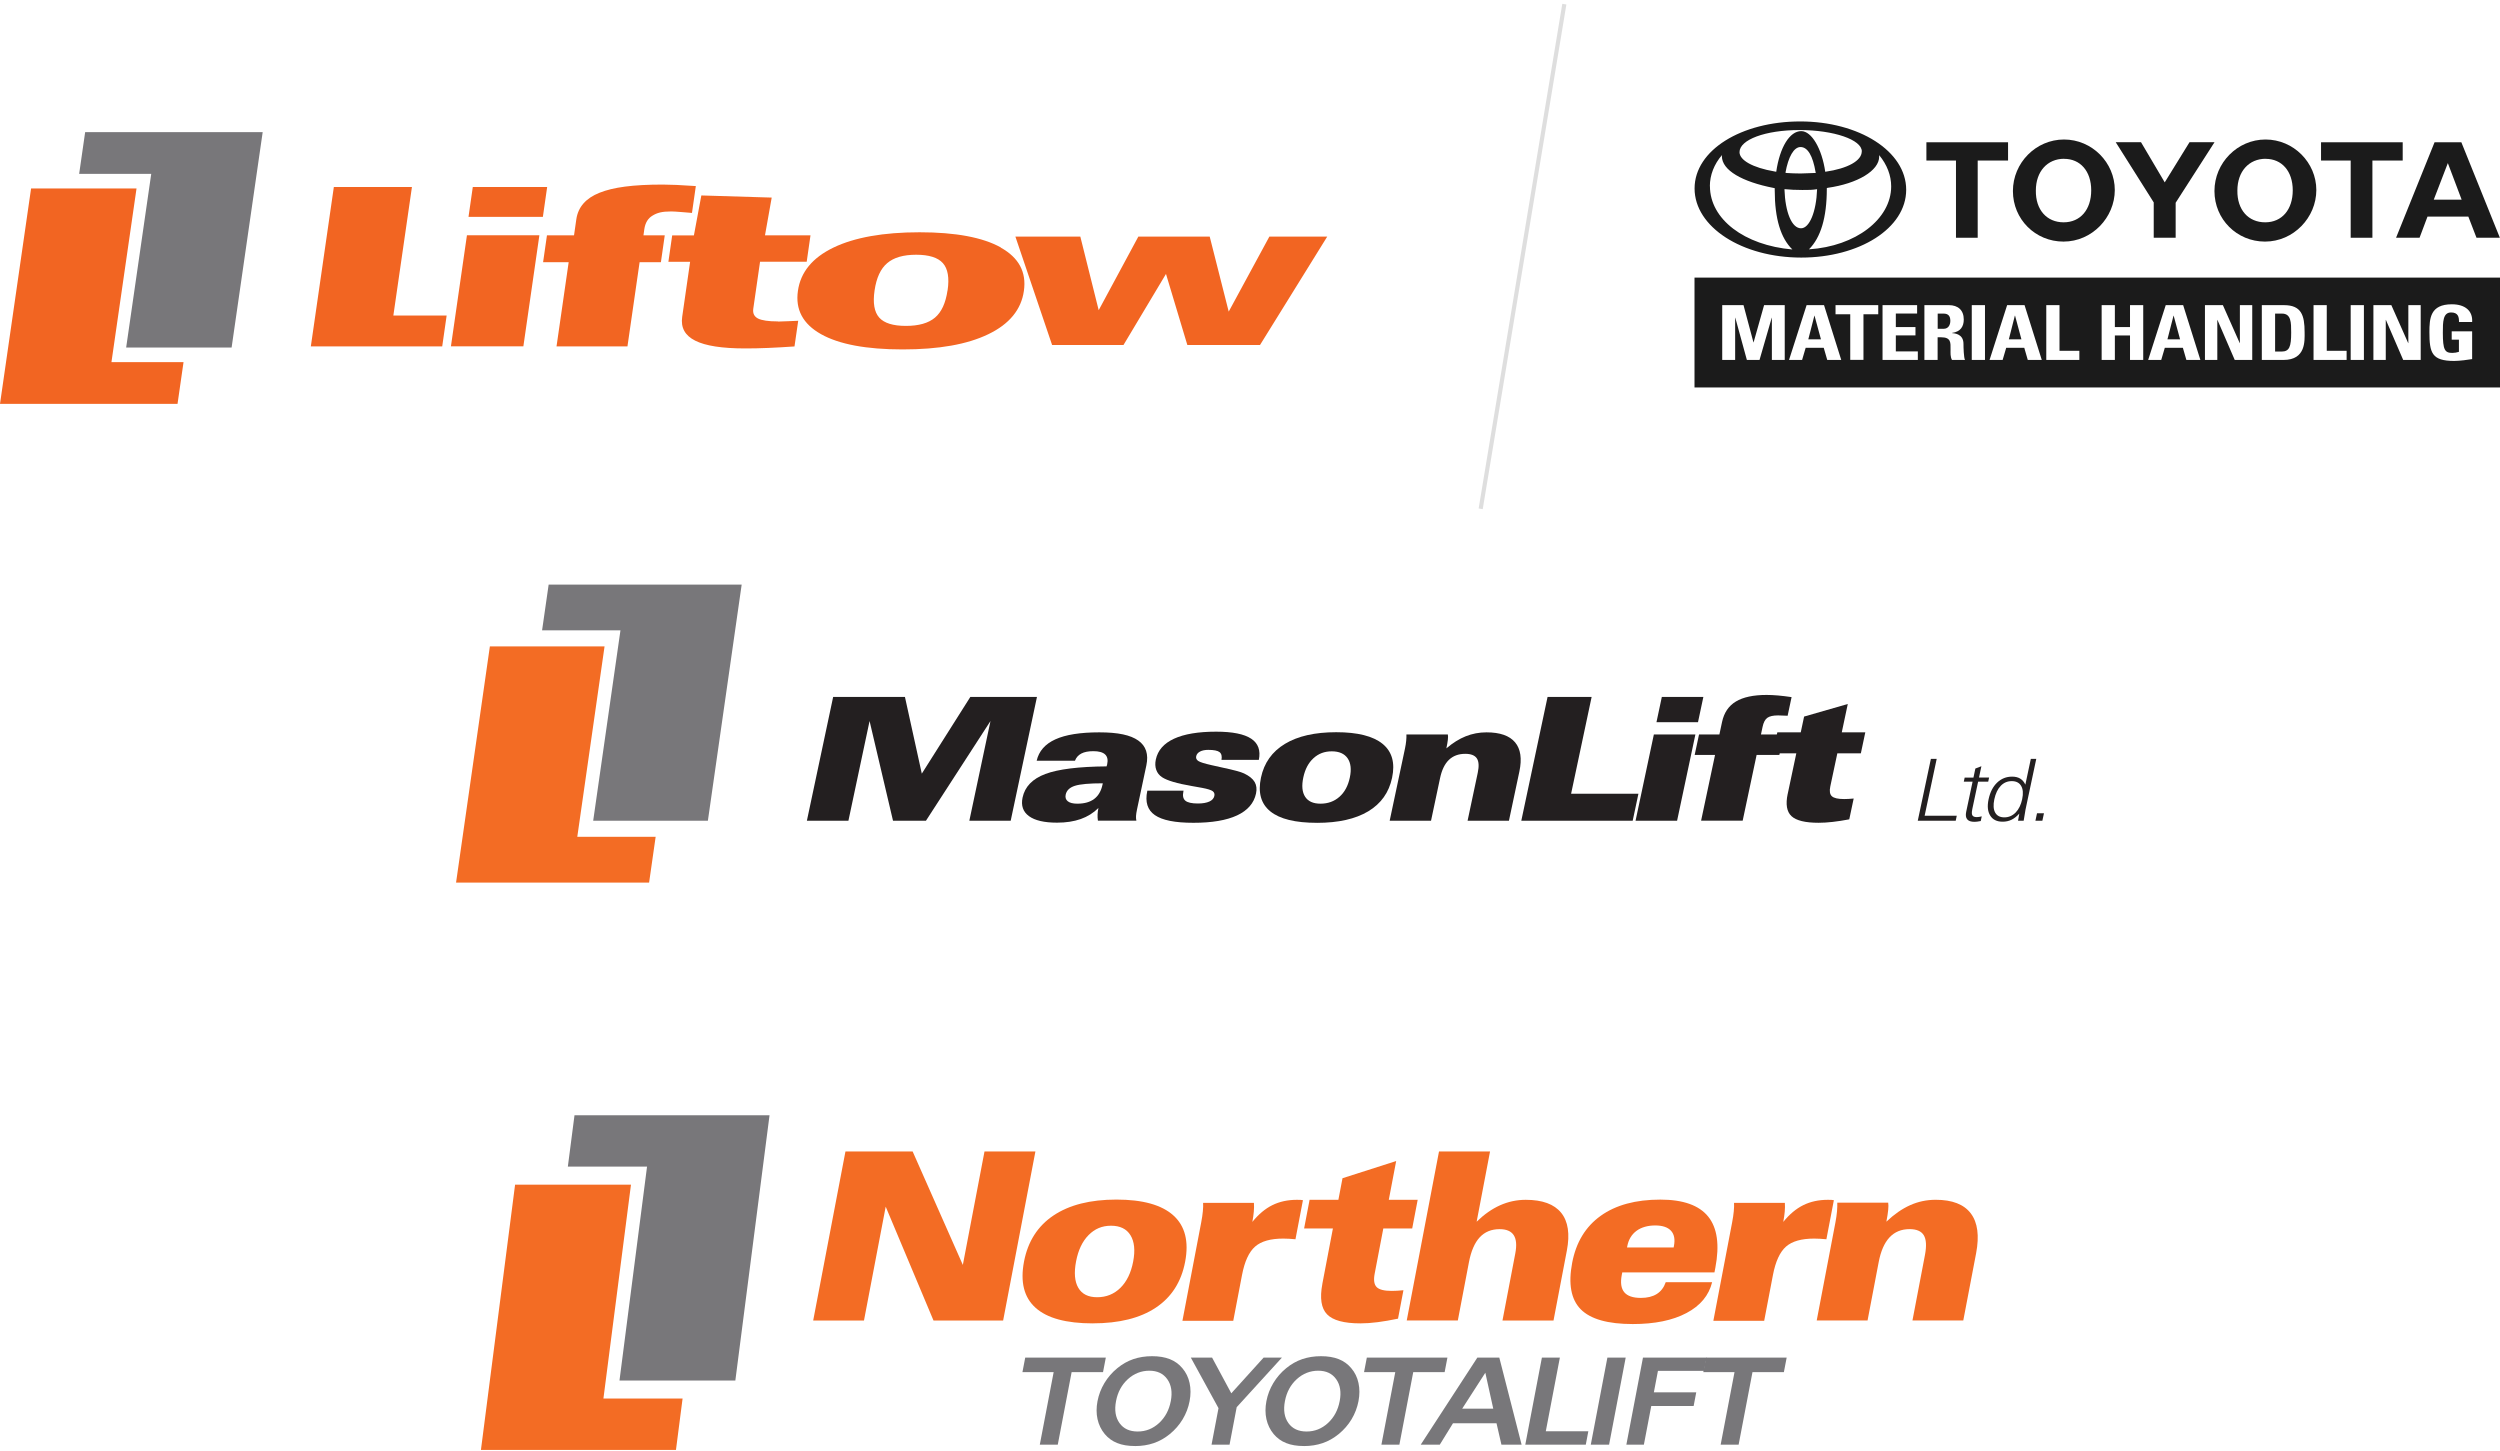 <svg width="603" height="350" viewBox="0 0 603 350" fill="none" xmlns="http://www.w3.org/2000/svg">
<path d="M434.476 62.129C420.122 62.129 408.732 54.721 408.732 45.462C408.732 36.203 420.053 29.292 434.218 29.292C448.382 29.292 459.772 36.46 459.772 45.77C459.772 55.081 448.451 62.129 434.459 62.129H434.476ZM449.071 36.511C449.071 33.699 442.299 31.367 434.045 31.367C425.791 31.367 419.571 33.699 419.571 36.7C419.571 38.603 422.655 40.438 428.066 41.364L428.428 41.432C429.289 35.482 431.685 31.624 434.459 31.624C436.975 31.624 439.439 35.86 440.249 41.432C445.728 40.644 449.054 38.74 449.054 36.528L449.071 36.511ZM456.153 44.965C456.153 42.324 455.171 39.752 453.258 37.42V37.78C453.258 41.141 448.089 44.279 440.817 45.307L440.628 45.376V45.565C440.628 52.492 439.146 57.328 436.32 60.139C447.589 59.402 456.153 52.852 456.153 44.947V44.965ZM412.437 44.913C412.437 52.869 420.743 59.179 432.322 60.174C429.548 57.482 428.066 52.818 428.066 45.891V45.393L427.756 45.325C420.243 43.85 415.315 41.089 415.315 37.66C415.315 37.591 415.315 37.54 415.384 37.351C413.419 39.615 412.42 42.255 412.42 44.896L412.437 44.913ZM437.922 41.535C437.25 37.557 436.01 35.465 434.286 35.465C432.684 35.465 431.34 37.797 430.651 41.655L430.892 41.724C431.943 41.792 433.115 41.844 434.338 41.844C435.562 41.844 436.613 41.724 437.664 41.724H437.974L437.905 41.535H437.922ZM434.717 45.822C433.115 45.822 431.702 45.753 430.599 45.633H430.409C430.599 51.275 432.201 55.064 434.407 55.064C436.44 55.064 438.095 51.086 438.284 45.633C436.992 45.822 436.561 45.822 434.717 45.822Z" fill="#1B1B1B"/>
<path d="M484.344 38.723H477.02V57.345H471.782V38.723H464.648V34.316H484.344V38.723Z" fill="#1B1B1B"/>
<path d="M497.698 58.271C490.926 58.271 485.515 52.886 485.515 46.079C485.515 39.272 491.064 33.648 497.836 33.648C504.608 33.648 510.088 39.22 510.088 45.839C510.088 52.458 504.608 58.271 497.715 58.271H497.698ZM497.888 38.294C493.821 38.294 491.047 41.364 491.047 45.959C490.978 50.623 493.7 53.624 497.75 53.624C501.799 53.624 504.401 50.554 504.401 45.908C504.401 41.261 501.748 38.312 497.87 38.312L497.888 38.294Z" fill="#1B1B1B"/>
<path d="M524.769 48.891V57.345H519.479V48.823L510.312 34.299H516.412L522.132 43.987L528.112 34.299H534.143L524.786 48.874L524.769 48.891Z" fill="#1B1B1B"/>
<path d="M546.308 58.271C539.536 58.271 534.126 52.886 534.126 46.079C534.126 39.272 539.674 33.648 546.446 33.648C553.218 33.648 558.698 39.22 558.698 45.839C558.698 52.458 553.218 58.271 546.325 58.271H546.308ZM546.498 38.294C542.431 38.294 539.657 41.364 539.657 45.959C539.588 50.623 542.311 53.624 546.36 53.624C550.409 53.624 553.011 50.554 553.011 45.908C553.011 41.261 550.358 38.312 546.481 38.312L546.498 38.294Z" fill="#1B1B1B"/>
<path d="M579.548 38.723H572.224V57.345H566.986V38.723H559.835V34.316H579.531V38.723H579.548Z" fill="#1B1B1B"/>
<path d="M603 57.345H597.331L595.366 52.252H585.51L583.597 57.345H577.928L587.216 34.316H593.678L602.966 57.345H603ZM587.044 48.154H593.747L590.421 39.34L587.026 48.154H587.044Z" fill="#1B1B1B"/>
<path d="M408.715 66.964V93.456H603V66.964H408.715ZM430.495 86.82H427.376V76.635H427.342L424.395 86.82H421.345L418.554 76.635H418.519V86.82H415.4V73.6H420.535L422.931 82.585H422.965L425.498 73.6H430.478V86.82H430.495ZM440.731 86.82L439.886 83.888H435.527L434.665 86.82H431.512L435.751 73.6H439.955L444.108 86.82H440.748H440.731ZM453.017 75.795H449.467V86.803H446.279V75.795H442.73V73.6H453.034V75.795H453.017ZM462.58 86.82H454.068V73.6H462.408V75.623H457.273V78.881H462.012V80.904H457.273V84.763H462.58V86.786V86.82ZM470.817 86.82C470.386 86.014 470.472 85.123 470.472 84.265C470.472 82.688 470.645 81.35 468.181 81.35H467.353V86.82H464.166V73.6H470.076C472.264 73.6 473.66 74.8 473.66 77.064C473.66 78.744 472.902 80.013 470.817 80.304V80.339C471.523 80.407 473.591 80.561 473.591 82.945C473.591 83.785 473.66 86.271 473.953 86.82H470.817ZM478.778 86.82H475.59V73.6H478.778V86.82ZM489.1 86.82L488.255 83.888H483.896L483.034 86.82H479.881L484.12 73.6H488.324L492.477 86.82H489.117H489.1ZM501.541 86.82H493.563V73.6H496.75V84.608H501.541V86.803V86.82ZM516.946 86.82H513.758V80.922H510.105V86.82H506.917V73.6H510.105V78.881H513.758V73.6H516.946V86.82ZM527.354 86.82L526.509 83.888H522.15L521.288 86.82H518.135L522.374 73.6H526.578L530.731 86.82H527.371H527.354ZM543.224 86.82H539.019L534.849 77.166H534.815V86.82H531.834V73.6H536.159L540.226 82.756H540.26V73.6H543.241V86.82H543.224ZM550.754 86.82H545.55V73.6H550.892C555.079 73.6 555.872 76.018 555.872 80.133C555.872 82.156 556.234 86.82 550.771 86.82H550.754ZM566.004 86.82H558.026V73.6H561.214V84.608H566.004V86.803V86.82ZM570.174 86.82H566.986V73.6H570.174V86.82ZM583.856 86.82H579.651L575.481 77.166H575.447V86.82H572.466V73.6H576.791L580.857 82.756H580.892V73.6H583.873V86.82H583.856ZM596.28 77.664H593.109C593.126 76.446 592.902 75.366 591.196 75.366C589.215 75.366 589.215 77.681 589.215 80.253C589.215 84.385 589.68 85.123 591.507 85.123C592.041 85.123 592.609 85.02 593.092 84.865V81.933H591.351V79.91H596.28V86.614C595.418 86.769 593.23 87.06 591.955 87.06C586.578 87.06 585.975 85.14 585.975 80.116C585.975 76.789 586.165 73.394 591.386 73.394C594.522 73.394 596.469 74.92 596.28 77.681V77.664Z" fill="#1B1B1B"/>
<path d="M468.784 75.64H467.371V79.31H468.784C470.059 79.31 470.421 78.212 470.421 77.372C470.421 76.103 469.8 75.64 468.784 75.64Z" fill="#1B1B1B"/>
<path d="M550.409 75.64H548.755V84.797H550.306C552.253 84.797 552.632 83.528 552.632 80.219C552.632 77.784 552.632 75.64 550.409 75.64Z" fill="#1B1B1B"/>
<path d="M485.981 76.138L484.533 81.847H487.566L486.032 76.138H485.981Z" fill="#1B1B1B"/>
<path d="M524.252 76.138L522.787 81.847H525.837L524.286 76.138H524.252Z" fill="#1B1B1B"/>
<path d="M437.629 76.138L436.164 81.847H439.214L437.664 76.138H437.629Z" fill="#1B1B1B"/>
<path d="M377.319 1L357.141 122.726" stroke="#DEDEDE" stroke-miterlimit="10"/>
<path d="M114.038 45.102L113.004 52.303H130.942L131.976 45.102H114.038ZM155.411 55.27C155.635 53.744 156.29 52.646 157.41 51.995C158.513 51.326 159.633 51 161.907 51C162.338 51 163.269 51.052 164.682 51.172C165.612 51.258 166.353 51.309 166.905 51.36L167.835 44.879C166.043 44.759 164.492 44.673 163.183 44.605C161.873 44.553 160.77 44.519 159.891 44.519C152.62 44.519 147.898 45.17 144.607 46.491C141.299 47.811 139.438 49.937 139.007 52.904L138.455 56.762H131.925L130.994 63.243H137.163L134.234 83.545H151.344L154.274 63.243H159.409L160.339 56.762H155.204L155.411 55.27ZM99.34 45.102H80.523L74.974 83.545H106.663L107.731 76.103H94.877L99.357 45.119L99.34 45.102ZM108.765 83.528H126.238L130.098 56.745H112.625L108.765 83.528ZM187.634 77.526C185.342 77.526 183.74 77.286 182.826 76.823C181.913 76.343 181.534 75.572 181.689 74.474L183.326 63.123H194.578L195.492 56.762H184.515L186.135 47.657L169.162 47.142L167.37 56.779H162.131L161.218 63.14H166.457L164.544 76.429C164.165 79.018 165.216 80.939 167.697 82.173C170.179 83.425 174.193 84.042 179.759 84.042C181.448 84.042 183.292 84.008 185.291 83.922C187.289 83.837 189.392 83.716 191.632 83.562L192.528 77.372C192.063 77.389 191.253 77.424 190.098 77.475C188.944 77.526 188.117 77.561 187.634 77.561V77.526ZM241.414 59.694C237.037 57.259 230.506 56.024 221.804 56.024C213.102 56.024 206.124 57.259 201.04 59.711C195.957 62.163 193.096 65.644 192.459 70.153C191.804 74.663 193.665 78.144 198.025 80.596C202.384 83.048 208.967 84.282 217.72 84.282C226.474 84.282 233.315 83.065 238.381 80.613C243.447 78.178 246.325 74.68 246.962 70.171C247.617 65.644 245.756 62.163 241.396 59.728L241.414 59.694ZM228.542 70.05C228.094 73.103 227.094 75.28 225.509 76.618C223.924 77.955 221.58 78.607 218.496 78.607C215.411 78.607 213.257 77.938 212.068 76.601C210.879 75.263 210.5 73.085 210.948 70.05C211.396 66.998 212.413 64.803 213.998 63.466C215.584 62.111 217.91 61.443 220.977 61.443C224.044 61.443 226.215 62.111 227.422 63.466C228.628 64.821 229.007 67.016 228.559 70.05H228.542ZM306.17 57.07L296.365 75.16L291.781 57.07H274.567L265.004 74.817L260.575 57.07H244.912L253.769 83.219H270.983L281.236 66.072L286.388 83.219H303.912L320.127 57.07H306.204H306.17Z" fill="#F26522"/>
<path d="M32.947 45.462H7.496L0 97.417H42.82L44.268 87.352H26.881L32.929 45.462H32.947Z" fill="#F26522"/>
<path d="M30.414 83.819H55.865L63.36 31.864H20.54L19.093 41.93H36.479L30.431 83.819H30.414Z" fill="#78777A"/>
<g clip-path="url(#clip0_299_438)">
<path d="M145.82 155.908H118.157L110 212.88H156.563L158.142 201.841H139.242L145.82 155.908Z" fill="#F36C24"/>
<path d="M143.077 197.966H170.74L178.892 141H132.335L130.75 152.033H149.655L143.077 197.966Z" fill="#78777A"/>
<path d="M194.622 197.955L200.956 168.101H218.271L222.339 186.602L234.044 168.101H250.115L243.781 197.955H233.806L238.907 173.91L223.345 197.955H215.393L209.741 173.91L204.64 197.955H194.622Z" fill="#231F20"/>
<path d="M264.947 194.883C263.736 196.086 262.307 196.974 260.669 197.554C259.03 198.134 257.125 198.427 254.956 198.427C251.879 198.427 249.617 197.901 248.184 196.85C246.751 195.798 246.237 194.308 246.642 192.379C247.2 189.745 249.033 187.849 252.144 186.683C255.254 185.518 260.171 184.906 266.905 184.852C266.916 184.814 266.938 184.733 266.976 184.619C267.014 184.505 267.041 184.418 267.051 184.364C267.279 183.296 267.111 182.5 266.554 181.974C265.997 181.449 265.05 181.183 263.714 181.183C262.502 181.183 261.534 181.373 260.809 181.757C260.084 182.142 259.57 182.717 259.284 183.486H250.045C250.575 181.178 252.079 179.46 254.556 178.332C257.028 177.205 260.56 176.642 265.142 176.642C269.724 176.642 272.677 177.297 274.549 178.614C276.42 179.931 277.069 181.931 276.501 184.613L274.251 195.219C274.11 195.88 274.029 196.411 274.008 196.817C273.986 197.224 274.013 197.598 274.094 197.95H264.817C264.742 197.451 264.715 196.947 264.736 196.443C264.758 195.939 264.828 195.414 264.942 194.877L264.947 194.883ZM265.997 188.932C262.762 188.932 260.517 189.133 259.257 189.539C257.996 189.946 257.261 190.65 257.044 191.664C256.898 192.352 257.071 192.888 257.558 193.273C258.045 193.658 258.808 193.848 259.852 193.848C261.55 193.848 262.908 193.468 263.919 192.704C264.931 191.94 265.602 190.791 265.926 189.252L265.997 188.927V188.932Z" fill="#231F20"/>
<path d="M285.475 190.71L285.432 190.91C285.216 191.935 285.372 192.677 285.908 193.127C286.443 193.577 287.45 193.804 288.926 193.804C290.078 193.804 290.998 193.647 291.685 193.338C292.367 193.029 292.772 192.574 292.902 191.983C293.01 191.485 292.87 191.095 292.486 190.818C292.101 190.542 291.268 190.282 289.981 190.038C289.413 189.929 288.58 189.783 287.482 189.593C283.928 188.987 281.532 188.277 280.299 187.469C279.622 187.025 279.146 186.429 278.887 185.686C278.622 184.944 278.589 184.115 278.784 183.199C279.255 180.988 280.715 179.313 283.171 178.181C285.627 177.048 289.013 176.479 293.329 176.479C297.267 176.479 300.085 177.043 301.784 178.17C303.482 179.297 304.099 180.999 303.629 183.28H294.622C294.779 182.402 294.622 181.784 294.162 181.416C293.697 181.053 292.788 180.869 291.442 180.869C290.625 180.869 289.959 181.004 289.446 181.275C288.932 181.546 288.623 181.925 288.521 182.408C288.418 182.879 288.591 183.258 289.029 183.551C289.467 183.844 290.533 184.174 292.22 184.554C292.81 184.689 293.627 184.873 294.676 185.101C297.543 185.708 299.344 186.196 300.08 186.559C301.319 187.155 302.163 187.838 302.617 188.613C303.071 189.388 303.185 190.314 302.952 191.398C302.46 193.717 300.935 195.479 298.387 196.671C295.834 197.863 292.323 198.459 287.855 198.459C283.387 198.459 280.342 197.841 278.557 196.606C276.772 195.37 276.16 193.43 276.723 190.786L276.739 190.704H285.47L285.475 190.71Z" fill="#231F20"/>
<path d="M317.649 198.465C312.435 198.465 308.686 197.549 306.414 195.712C304.137 193.875 303.385 191.16 304.148 187.556C304.9 184.006 306.825 181.297 309.925 179.422C313.024 177.547 317.146 176.609 322.29 176.609C327.434 176.609 331.178 177.541 333.471 179.411C335.765 181.28 336.533 184.006 335.77 187.599C335.018 191.149 333.098 193.847 330.015 195.695C326.931 197.543 322.81 198.47 317.649 198.47V198.465ZM318.504 193.847C320.305 193.847 321.825 193.295 323.075 192.189C324.324 191.084 325.157 189.539 325.574 187.556C325.996 185.572 325.817 184.023 325.044 182.901C324.27 181.779 322.994 181.221 321.225 181.221C319.456 181.221 318.022 181.774 316.811 182.879C315.599 183.985 314.782 185.529 314.36 187.513C313.933 189.523 314.079 191.084 314.804 192.189C315.523 193.295 316.757 193.847 318.498 193.847H318.504Z" fill="#231F20"/>
<path d="M335.191 197.955L338.864 180.63C339.016 179.931 339.113 179.281 339.173 178.685C339.227 178.094 339.248 177.579 339.227 177.146H349.223C349.282 177.471 349.282 177.899 349.223 178.43C349.163 178.961 349.044 179.655 348.866 180.506C350.397 179.2 351.949 178.224 353.534 177.59C355.114 176.956 356.785 176.642 358.543 176.642C361.789 176.642 364.087 177.444 365.434 179.048C366.781 180.652 367.127 183.004 366.473 186.093L363.958 197.955H353.983L356.433 186.396C356.769 184.803 356.698 183.643 356.212 182.917C355.725 182.191 354.794 181.822 353.415 181.822C351.798 181.822 350.489 182.31 349.477 183.28C348.471 184.25 347.757 185.719 347.346 187.675L345.166 197.955H335.191Z" fill="#231F20"/>
<path d="M395.19 191.441L393.806 197.961H366.938L373.272 168.107H383.901L378.952 191.441H395.19Z" fill="#231F20"/>
<path d="M394.498 197.955L398.912 177.151H408.93L404.516 197.955H394.498ZM399.539 174.198L400.832 168.107H410.85L409.557 174.198H399.539Z" fill="#231F20"/>
<path d="M410.304 197.955L413.668 182.088H408.757L409.806 177.151H414.718L415.356 174.154C415.832 171.916 416.941 170.263 418.694 169.207C420.446 168.15 422.913 167.619 426.104 167.619C426.948 167.619 427.868 167.662 428.863 167.749C429.858 167.836 430.945 167.971 432.13 168.144L431.178 172.637C430.772 172.626 430.313 172.604 429.788 172.588C429.263 172.567 428.96 172.556 428.879 172.556C427.684 172.556 426.818 172.751 426.277 173.141C425.736 173.531 425.352 174.263 425.131 175.325L424.746 177.146H430.231L429.182 182.083H423.697L420.333 197.95H410.315L410.304 197.955Z" fill="#231F20"/>
<path d="M431.194 191.501L433.271 181.703H427.619L428.69 176.642H434.342L435.148 172.837L445.686 169.803L444.236 176.642H449.91L448.839 181.703H443.165L441.466 189.696C441.228 190.818 441.358 191.604 441.85 192.054C442.343 192.509 443.333 192.731 444.804 192.731C445.128 192.731 445.48 192.72 445.864 192.699C446.248 192.677 446.665 192.65 447.108 192.607L446.043 197.625C444.62 197.896 443.295 198.102 442.061 198.242C440.828 198.383 439.692 198.454 438.654 198.454C435.435 198.454 433.25 197.923 432.108 196.855C430.962 195.788 430.659 193.999 431.189 191.49L431.194 191.501Z" fill="#231F20"/>
<path d="M462.568 197.955L465.732 183.031H467.133L464.223 196.752H471.974L471.72 197.955H462.568Z" fill="#231F20"/>
<path d="M475.707 195.246C475.566 195.923 475.577 196.395 475.745 196.671C475.912 196.947 476.264 197.088 476.799 197.088C476.983 197.088 477.173 197.072 477.373 197.039C477.573 197.007 477.778 196.964 477.995 196.904L477.757 198.036C477.443 198.096 477.156 198.145 476.902 198.177C476.643 198.21 476.426 198.226 476.253 198.226C475.409 198.226 474.82 198.026 474.49 197.619C474.154 197.213 474.079 196.606 474.246 195.798L475.788 188.542H473.667L473.878 187.55H475.999L476.459 185.372L477.914 184.814L477.335 187.545H479.769L479.558 188.537H477.124L475.701 195.235L475.707 195.246Z" fill="#231F20"/>
<path d="M491.15 183.031L488.548 195.305C488.532 195.381 488.478 195.712 488.386 196.297C488.294 196.882 488.202 197.435 488.11 197.955H486.752L487.055 196.237C486.449 196.915 485.822 197.408 485.178 197.722C484.535 198.037 483.821 198.194 483.031 198.194C481.651 198.194 480.656 197.706 480.045 196.725C479.428 195.75 479.298 194.438 479.645 192.796C480.007 191.084 480.694 189.74 481.7 188.775C482.706 187.811 483.912 187.323 485.319 187.323C486.092 187.323 486.742 187.48 487.272 187.8C487.796 188.119 488.213 188.602 488.516 189.257L489.836 183.036H491.155L491.15 183.031ZM487.753 192.737C488.04 191.393 487.953 190.336 487.504 189.566C487.055 188.797 486.298 188.407 485.238 188.407C484.178 188.407 483.301 188.786 482.571 189.55C481.841 190.314 481.327 191.398 481.029 192.796C480.743 194.156 480.808 195.224 481.235 195.993C481.662 196.763 482.398 197.148 483.447 197.148C484.497 197.148 485.411 196.758 486.174 195.977C486.936 195.197 487.466 194.118 487.758 192.731L487.753 192.737Z" fill="#231F20"/>
<path d="M490.945 197.955L491.329 196.156H493.005L492.621 197.955H490.945Z" fill="#231F20"/>
</g>
<path d="M152.192 285.746H124.238L116 349.726H163.042L164.64 337.327H145.545L152.192 285.746Z" fill="#F36C24"/>
<path d="M149.419 332.979H177.366L185.612 269H138.569L136.964 281.391H156.067L149.419 332.979Z" fill="#78777A"/>
<path d="M196.141 318.508L203.926 277.727H220.125L232.238 305.101L237.463 277.727H249.743L241.957 318.508H225.16L213.631 291.052L208.392 318.508H196.134H196.141Z" fill="#F36C24"/>
<path d="M263.585 319.199C257.171 319.199 252.574 317.947 249.78 315.437C246.985 312.934 246.058 309.213 246.992 304.297C247.919 299.454 250.283 295.741 254.092 293.181C257.901 290.622 262.965 289.338 269.284 289.338C275.603 289.338 280.207 290.614 283.024 293.165C285.848 295.716 286.789 299.446 285.855 304.346C284.928 309.196 282.571 312.877 278.784 315.404C274.997 317.931 269.926 319.191 263.585 319.191V319.199ZM264.629 312.893C266.84 312.893 268.715 312.138 270.247 310.626C271.779 309.115 272.801 307.003 273.319 304.297C273.837 301.591 273.618 299.47 272.67 297.935C271.721 296.399 270.152 295.643 267.978 295.643C265.803 295.643 264.045 296.399 262.556 297.91C261.068 299.422 260.061 301.534 259.55 304.24C259.025 306.986 259.207 309.115 260.09 310.626C260.973 312.138 262.491 312.893 264.636 312.893H264.629Z" fill="#F36C24"/>
<path d="M285.206 318.557L289.722 294.896C289.919 293.864 290.058 292.946 290.131 292.141C290.204 291.337 290.226 290.67 290.189 290.134H302.448C302.499 290.776 302.484 291.491 302.419 292.263C302.346 293.035 302.229 293.856 302.068 294.725C303.557 292.881 305.17 291.532 306.899 290.679C308.628 289.825 310.598 289.395 312.809 289.395C313.189 289.395 313.481 289.395 313.685 289.411C313.889 289.419 314.086 289.444 314.269 289.484L312.466 298.91C311.926 298.853 311.408 298.812 310.912 298.788C310.416 298.763 309.956 298.747 309.519 298.747C306.461 298.747 304.192 299.389 302.725 300.681C301.251 301.973 300.2 304.256 299.573 307.539L297.464 318.573H285.206V318.557Z" fill="#F36C24"/>
<path d="M318.946 309.684L321.5 296.301H314.553L315.874 289.387H322.821L323.813 284.186L336.758 280.042L334.977 289.387H341.946L340.625 296.301H333.656L331.569 307.222C331.278 308.749 331.438 309.822 332.044 310.44C332.649 311.057 333.861 311.366 335.678 311.366C336.072 311.366 336.509 311.35 336.984 311.325C337.458 311.301 337.961 311.252 338.509 311.203L337.203 318.061C335.459 318.427 333.824 318.711 332.314 318.906C330.803 319.101 329.402 319.199 328.125 319.199C324.171 319.199 321.485 318.467 320.084 317.013C318.676 315.559 318.304 313.113 318.953 309.684H318.946Z" fill="#F36C24"/>
<path d="M339.304 318.508L347.09 277.727H359.399L356.167 294.676C357.955 292.929 359.83 291.605 361.807 290.719C363.785 289.834 365.85 289.395 368.01 289.395C372.016 289.395 374.861 290.435 376.547 292.515C378.233 294.595 378.692 297.642 377.926 301.64L374.708 318.508H362.398L365.492 302.306C365.864 300.356 365.74 298.893 365.113 297.926C364.485 296.96 363.354 296.472 361.713 296.472C359.728 296.472 358.123 297.13 356.904 298.446C355.685 299.763 354.817 301.77 354.306 304.459L351.628 318.5H339.319L339.304 318.508Z" fill="#F36C24"/>
<path d="M391.294 306.897L391.17 307.531C390.812 309.391 391.016 310.781 391.775 311.691C392.534 312.601 393.87 313.056 395.789 313.056C397.343 313.056 398.62 312.739 399.627 312.105C400.626 311.471 401.341 310.521 401.772 309.27H412.965C412.185 312.455 410.12 314.941 406.778 316.704C403.436 318.476 399.116 319.361 393.833 319.361C387.806 319.361 383.618 318.175 381.268 315.794C378.926 313.413 378.24 309.676 379.21 304.573C380.152 299.633 382.443 295.863 386.091 293.254C389.732 290.646 394.526 289.346 400.473 289.346C405.968 289.346 409.813 290.711 412.017 293.441C414.213 296.171 414.789 300.283 413.746 305.767L413.527 306.905H391.294V306.897ZM403.684 300.892L403.757 300.502C404.056 298.918 403.822 297.699 403.042 296.854C402.261 296.009 400.991 295.578 399.233 295.578C397.474 295.578 395.898 296.009 394.723 296.878C393.548 297.748 392.812 298.975 392.505 300.551L392.439 300.884H403.684V300.892Z" fill="#F36C24"/>
<path d="M413.265 318.557L417.781 294.896C417.978 293.864 418.117 292.946 418.19 292.141C418.263 291.337 418.285 290.67 418.248 290.134H430.507C430.558 290.776 430.543 291.491 430.478 292.263C430.405 293.035 430.288 293.856 430.127 294.725C431.616 292.881 433.229 291.532 434.958 290.679C436.687 289.825 438.657 289.395 440.868 289.395C441.248 289.395 441.54 289.395 441.744 289.411C441.948 289.419 442.145 289.444 442.328 289.484L440.525 298.91C439.985 298.853 439.467 298.812 438.971 298.788C438.475 298.763 438.015 298.747 437.577 298.747C434.52 298.747 432.251 299.389 430.784 300.681C429.317 301.973 428.259 304.256 427.632 307.539L425.523 318.573H413.265V318.557Z" fill="#F36C24"/>
<path d="M438.19 318.508L442.707 294.839C442.889 293.88 443.014 292.994 443.087 292.182C443.152 291.369 443.174 290.67 443.152 290.077H455.433C455.506 290.516 455.506 291.109 455.433 291.832C455.36 292.564 455.221 293.506 454.995 294.668C456.877 292.881 458.789 291.556 460.73 290.687C462.671 289.817 464.729 289.387 466.889 289.387C470.88 289.387 473.704 290.484 475.36 292.677C477.017 294.871 477.44 298.081 476.637 302.298L473.543 318.5H461.285L464.298 302.712C464.714 300.535 464.619 298.95 464.028 297.959C463.437 296.968 462.284 296.464 460.592 296.464C458.607 296.464 456.994 297.13 455.754 298.455C454.513 299.779 453.638 301.778 453.134 304.451L450.456 318.492H438.198L438.19 318.508Z" fill="#F36C24"/>
<path d="M258.477 330.956L255.135 348.45H250.801L254.143 330.956H246.613L247.284 327.454H266.723L266.051 330.956H258.485H258.477Z" fill="#78777A"/>
<path d="M273.75 348.783C272.093 348.783 270.67 348.548 269.481 348.068C268.284 347.597 267.285 346.866 266.467 345.891C265.606 344.851 265.023 343.648 264.723 342.299C264.424 340.95 264.424 339.504 264.716 337.968C265.015 336.408 265.57 334.954 266.394 333.581C267.219 332.216 268.248 331.021 269.496 330.006C270.685 329.031 271.962 328.299 273.341 327.828C274.72 327.357 276.23 327.113 277.88 327.113C279.529 327.113 280.973 327.349 282.17 327.828C283.367 328.299 284.374 329.031 285.184 330.006C286.052 331.021 286.636 332.208 286.928 333.573C287.227 334.938 287.227 336.4 286.928 337.968C286.636 339.512 286.074 340.967 285.264 342.324C284.447 343.681 283.411 344.875 282.156 345.899C280.959 346.874 279.675 347.605 278.295 348.076C276.916 348.548 275.399 348.791 273.75 348.791V348.783ZM282.396 337.96C282.805 335.807 282.528 334.044 281.557 332.671C280.587 331.298 279.142 330.615 277.216 330.615C275.289 330.615 273.531 331.297 272.042 332.654C270.554 334.011 269.598 335.775 269.189 337.936C268.773 340.114 269.05 341.877 270.021 343.242C270.991 344.607 272.458 345.281 274.414 345.281C276.369 345.281 278.077 344.599 279.558 343.242C281.032 341.877 281.98 340.122 282.389 337.968L282.396 337.96Z" fill="#78777A"/>
<path d="M292.225 348.45L293.903 339.65L287.227 327.454H292.356L296.99 336.067L304.783 327.454H309.197L298.289 339.415L296.567 348.45H292.232H292.225Z" fill="#78777A"/>
<path d="M314.488 348.783C312.831 348.783 311.408 348.548 310.219 348.068C309.022 347.597 308.023 346.866 307.205 345.891C306.344 344.851 305.761 343.648 305.461 342.299C305.162 340.95 305.162 339.504 305.454 337.968C305.753 336.408 306.308 334.954 307.132 333.581C307.957 332.216 308.986 331.021 310.234 330.006C311.423 329.031 312.7 328.299 314.079 327.828C315.458 327.357 316.969 327.113 318.618 327.113C320.267 327.113 321.711 327.349 322.908 327.828C324.105 328.299 325.112 329.031 325.922 330.006C326.79 331.021 327.374 332.208 327.666 333.573C327.965 334.938 327.965 336.4 327.666 337.968C327.366 339.512 326.812 340.967 326.002 342.324C325.185 343.681 324.149 344.875 322.894 345.899C321.697 346.874 320.413 347.605 319.034 348.076C317.654 348.548 316.137 348.791 314.488 348.791V348.783ZM323.134 337.96C323.543 335.807 323.266 334.044 322.295 332.671C321.325 331.298 319.88 330.615 317.954 330.615C316.027 330.615 314.269 331.297 312.78 332.654C311.292 334.011 310.336 335.775 309.927 337.936C309.511 340.114 309.789 341.877 310.759 343.242C311.729 344.607 313.196 345.281 315.152 345.281C317.107 345.281 318.815 344.599 320.296 343.242C321.777 341.877 322.718 340.122 323.127 337.968L323.134 337.96Z" fill="#78777A"/>
<path d="M340.873 330.956L337.531 348.45H333.197L336.539 330.956H329.008L329.68 327.454H349.118L348.447 330.956H340.88H340.873Z" fill="#78777A"/>
<path d="M342.682 348.45L356.335 327.454H361.632L367.01 348.45H362.143L360.961 343.299H350.454L347.279 348.45H342.682ZM352.679 339.772H360.173L358.261 331.103L352.679 339.772Z" fill="#78777A"/>
<path d="M371.906 327.454H376.24L372.847 345.216H383.107L382.494 348.45H367.9L371.906 327.454Z" fill="#78777A"/>
<path d="M387.704 327.454H392.118L388.112 348.45H383.698L387.704 327.454Z" fill="#78777A"/>
<path d="M392.279 348.45L396.285 327.454H411.623L411.017 330.648H399.897L398.912 335.832H409.134L408.507 339.13H398.284L396.504 348.458H392.286L392.279 348.45Z" fill="#78777A"/>
<path d="M422.699 330.956L419.357 348.45H415.023L418.365 330.956H410.835L411.506 327.454H430.945L430.273 330.956H422.706H422.699Z" fill="#78777A"/>
<defs>
<clipPath id="clip0_299_438">
<rect width="383" height="71.88" fill="white" transform="translate(110 141)"/>
</clipPath>
</defs>
</svg>
